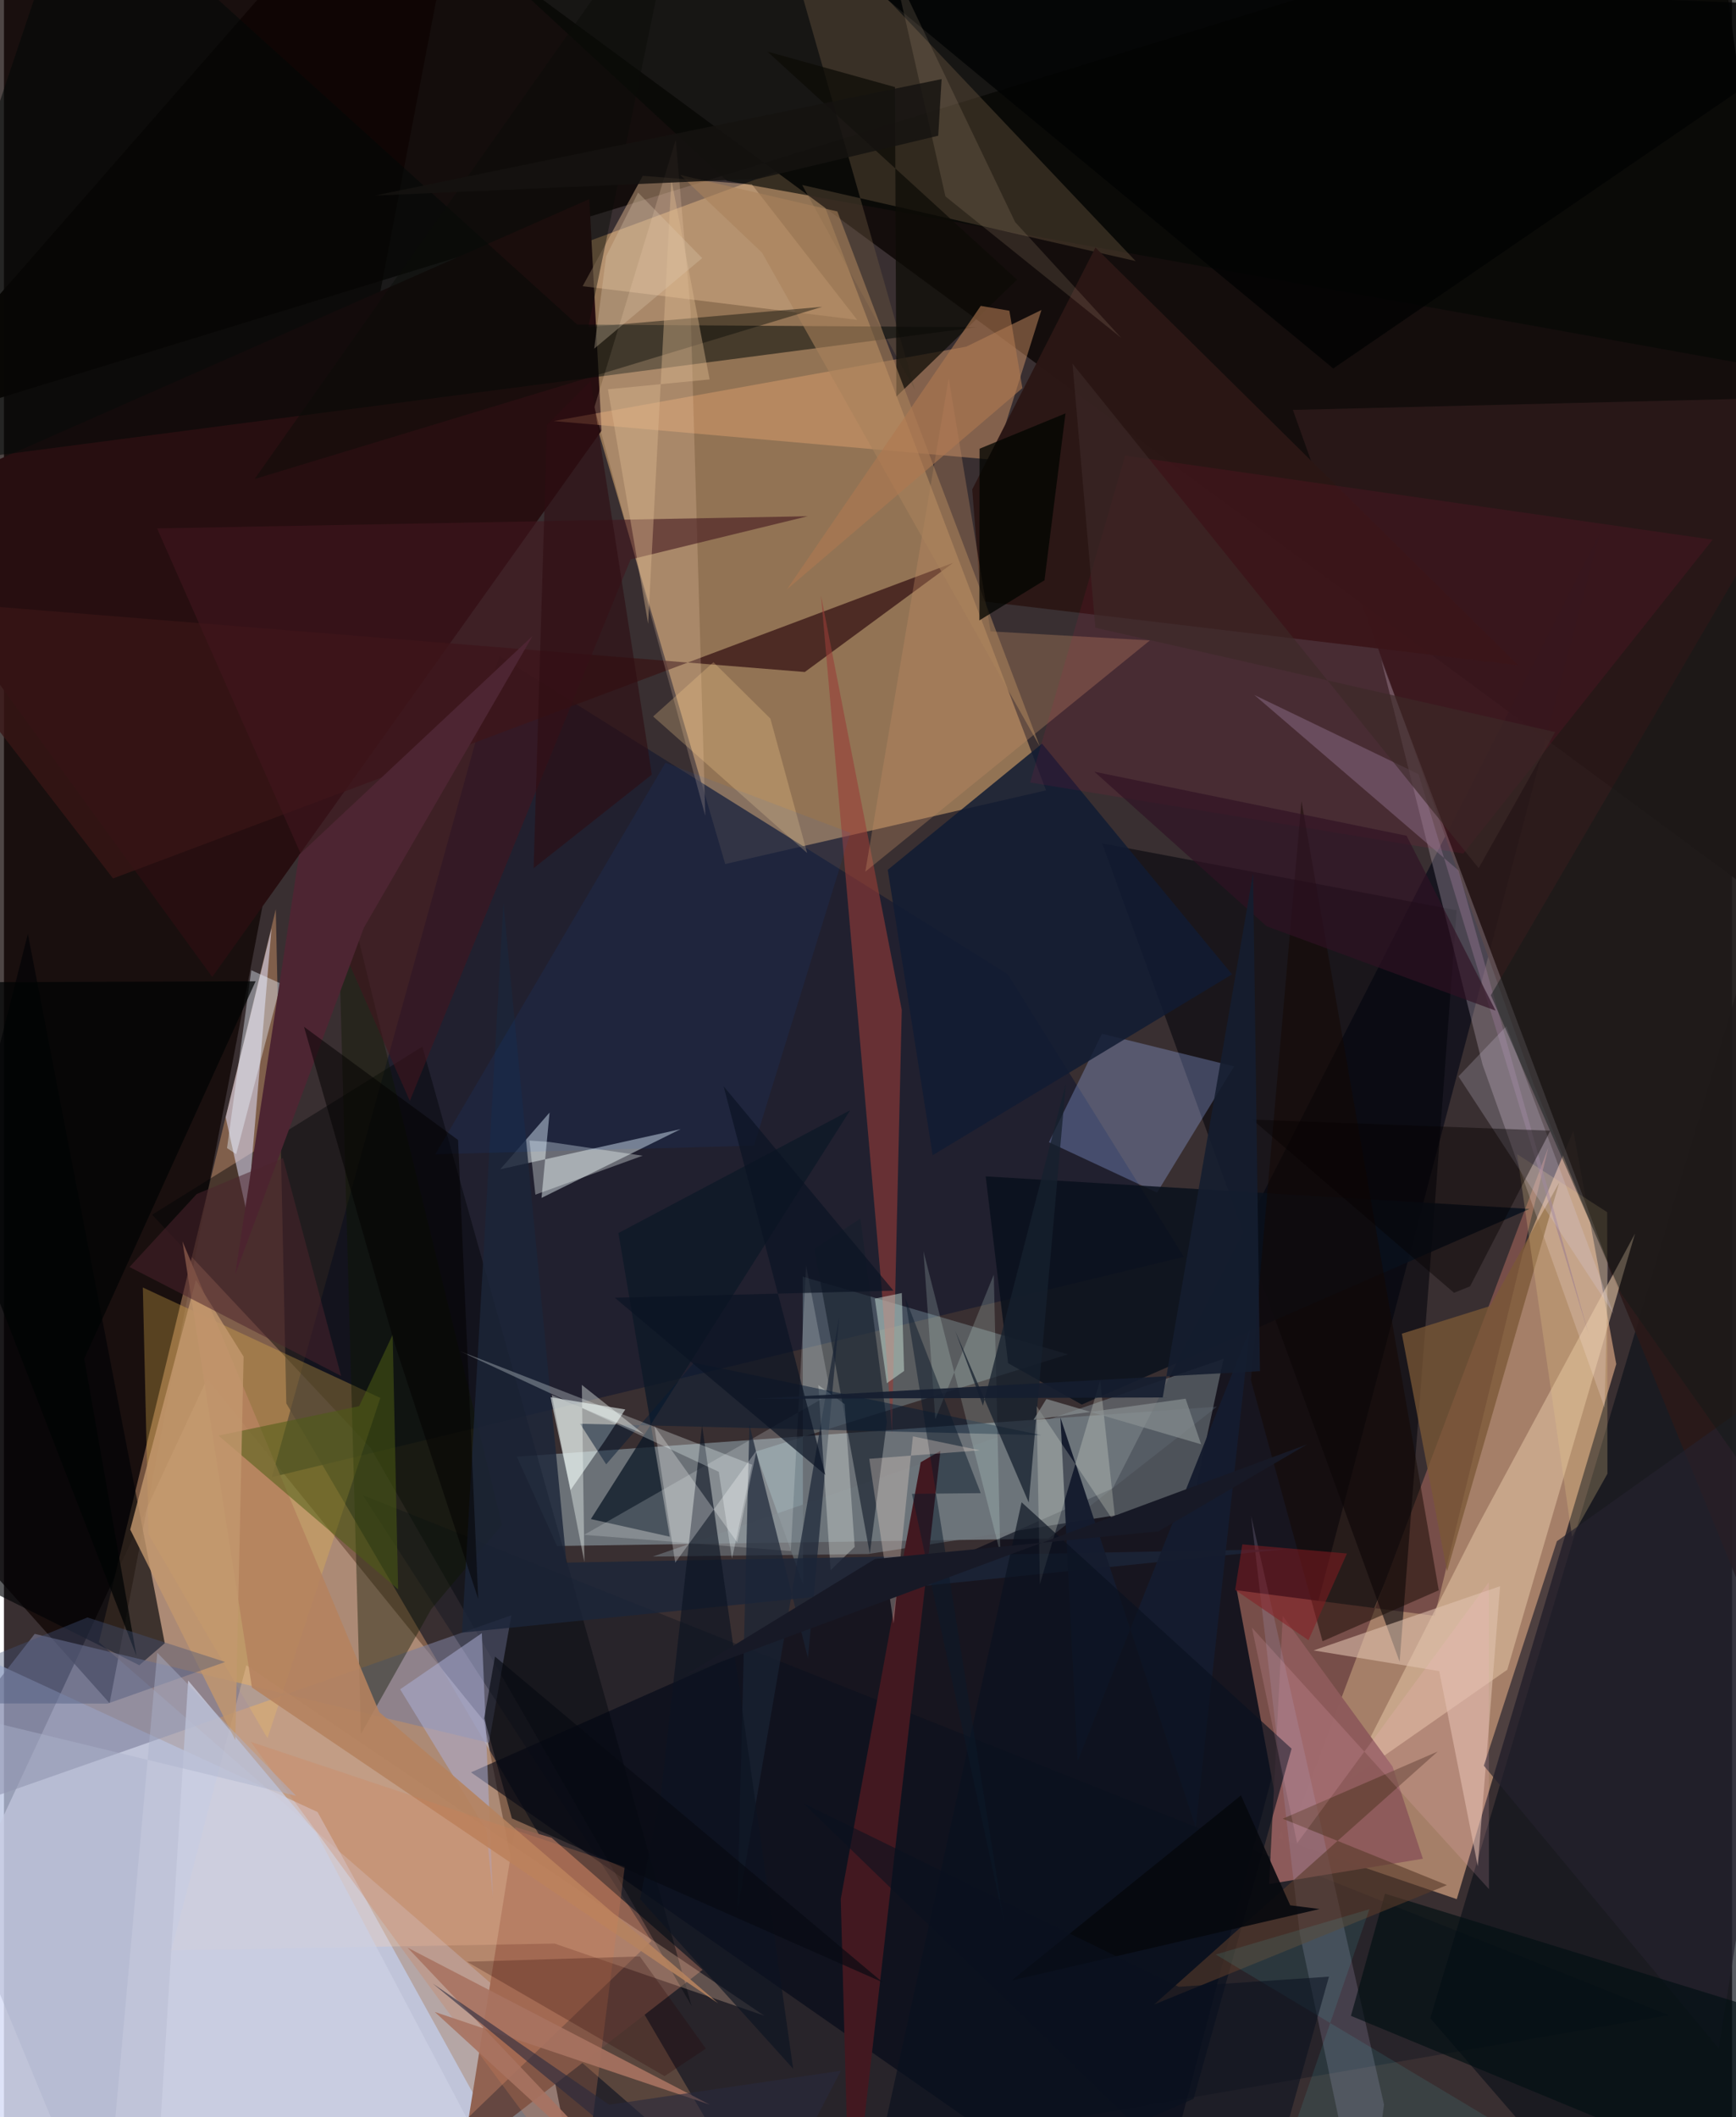 <svg xmlns="http://www.w3.org/2000/svg" width="228" height="278" viewBox="0 0 836 1024"><path fill="#392f31" d="M0 0h836v1024H0z"/><path fill="#f8e6e4" fill-opacity=".647" d="M282.12 1086l-49.994-253.752-133.894-165.37L-62 1010.996z"/><path fill="#d8a76f" fill-opacity=".561" d="M262.827 124.087l125.804-46.543L504.15 382.272 348.922 417.91z"/><path fill="#ecb48d" fill-opacity=".6" d="M616.485 889.076L759.217 546.91l20.772 112.85-77.154 258.786z"/><path fill="#150d0c" fill-opacity=".996" d="M176.739-62L-62 210.939 825.795-62 898 469.559z"/><path fill="#0e0302" fill-opacity=".733" d="M220.744-60.476L-31.236-62-62 697.12 51.107 823.782z"/><path fill="#a87a5a" fill-opacity=".639" d="M136.598 678.772l-5.09-239.027-85.573 354.503 323.28 281.342z"/><path fill="#9db2bc" fill-opacity=".506" d="M505.249 744.179l81.506-63.805-338.647 24.174 19.479 43.197z"/><path fill="#000414" fill-opacity=".588" d="M536.4 719.848l235.725-462.145L553.625 1086 225.938 857.23z"/><path fill="#c8daff" fill-opacity=".573" d="M151.709 876.414L-62 777.71-37.49 1086l284.882-36.544z"/><path fill="#270e10" d="M289.11 208.29l-5.934-111.991L-62 248.477l162.764 224.047z"/><path fill="#191c2e" fill-opacity=".761" d="M129.624 714.42l109.988-397.144L485.61 471.233l85.246 136.676z"/><path fill="#774e49" d="M596.404 769.176l95.735 12.346 55-226.551-127.48 339.022z"/><path fill="#0d121a" fill-opacity=".69" d="M785.006 1086l69.382-35.838-6.316-603.406L690.03 976.184z"/><path fill="#916251" d="M337.97 952.737l-73.002-63.863-17.608-5.158-25.461 158.935z"/><path fill="#02040c" fill-opacity=".569" d="M675.191 803.733L531.296 407.918l171.475 32.339-10.772 145.193z"/><path fill="#cbd6d9" fill-opacity=".549" d="M260.059 579.39l67.342-33.28-87.312 19.427 23.853-27.414z"/><path fill="#e8a571" fill-opacity=".424" d="M465.508 167.675l-199.587 35.968 213.18 18.783 22.808-72.498z"/><path fill="#020305" fill-opacity=".427" d="M202.411 506.238l130.195 463.876L177.355 700.27 71.68 587.522z"/><path fill="#2a1919" fill-opacity=".902" d="M898 909.25V191.495l-274.454 6.761 116.527 326.25z"/><path fill="#060805" fill-opacity=".643" d="M349.685 87.445L898 186.042 867.625-62 207.14-44.374z"/><path fill="#dcbb9e" fill-opacity=".624" d="M789.068 596.639L712.5 738.89l-62.06 122.352 76.829-53.65z"/><path fill="#c0eff9" fill-opacity=".235" d="M514.74 655.052l-128.349-37.589.172 148.78-22.967-64.126z"/><path fill="#ffedfe" fill-opacity=".224" d="M775.982 610.766l-109.67-291.48 49 195.662 59.023 165.894z"/><path fill="#e7f3f2" fill-opacity=".588" d="M300.583 681.708l-9.98 15.26-16.499 23.725-9.717-44.91z"/><path fill="#9ab4fa" fill-opacity=".306" d="M531.177 499.982l63.953 15.794-37.304 61.05-52.298-24.378z"/><path fill="#68553f" fill-opacity=".412" d="M386.154 89.47l161.31 36.794L369.112-62l71.7 250.793z"/><path fill="#e8b94e" fill-opacity=".306" d="M67.19 622.726l114.904 53.402-54.628 164.536-57.488-98.503z"/><path fill="#000306" fill-opacity=".643" d="M-62 741.78l127.483 63.634 12.303-10.647L11.57 451.674z"/><path fill="#dfb590" fill-opacity=".463" d="M361.862 89.237l50.9 65.479-132.804-16.301 29.095-53.38z"/><path fill="#2b1715" fill-opacity=".988" d="M732.563 321.764l-204.54-202.022-59.602 116.967 4.208 54.022z"/><path fill="#6e767c" fill-opacity=".631" d="M575.048 727.073l-157.026 24.555-104.144 1.23 276.135-95.637z"/><path fill="#09101c" fill-opacity=".835" d="M521.416 679.352l216.624-94.63-263.11-15.756 10.849 90.365z"/><path fill="#7b7e9a" fill-opacity=".592" d="M234.632 842.943L14.874 790.246-62 889.043 245.473 781.28z"/><path fill="#000a1b" fill-opacity=".302" d="M160.441 1086l152.786-147.242-139.611-215.596L805.18 974.644z"/><path fill="#111b33" fill-opacity=".855" d="M594.112 471.263l-144.835 87.473-21.723-138.024 74.642-61.027z"/><path fill="#391516" fill-opacity=".765" d="M-51.621 289.6l439.053 35.425 71.76-52.797-406.426 152.65z"/><path fill="#e1e1fd" fill-opacity=".537" d="M107.251 540.396l10.25 46.339-.579 10.242 12.516-147.96z"/><path fill="#010906" fill-opacity=".522" d="M35.28-62l242.01 218.984 193.312 1.27L-62 227.895z"/><path fill="#993c38" fill-opacity=".584" d="M424.551 622.539l5.043 70.756 4.739-204.83-39.072-200.447z"/><path fill="#ffd4b2" fill-opacity=".267" d="M80.94 943.354l36.338-137.938 250.539 169.508L266.37 940.03z"/><path fill="#0e1700" fill-opacity=".404" d="M240.95 737.567l-80.165-327.295 11.915 428.41 33.976-60.347z"/><path fill="#8d5b5b" fill-opacity=".984" d="M618.65 781.655l-6.611 129.581 74.39-12.237-14.68-44.582z"/><path fill="#431921" fill-opacity=".996" d="M409.333 1086l-4.514-167.527 38.683-211.234 9.541-5.504z"/><path fill="#c28c66" fill-opacity=".329" d="M416.687 421.61l137.696-111.867-77.078-4.362-20.259-122.355z"/><path fill="#ffd8b8" fill-opacity=".208" d="M324.983 67.659l-39.39 129.396L339.29 394.6l-7.128-244.584z"/><path fill="#0d1827" fill-opacity=".765" d="M409.358 537l-112.09 59.384 24.83 146.864-38.168-8.523z"/><path fill="#e1c2b0" fill-opacity=".565" d="M723.79 767.186l-10.793 135.46-18.664-94.396-60.755-10.002z"/><path fill="#42151d" fill-opacity=".584" d="M388.825 249.688L74.07 255.565 196.342 532.48l106.803-261.905z"/><path fill="#d60d4f" fill-opacity=".094" d="M542.388 220.319l284.22 40.695L705.97 412.849 496.433 378.47z"/><path fill="#171f2c" fill-opacity=".643" d="M414.327 589.385l12.789 98.416-8.242 63.747-26.8-147.485z"/><path fill="#f4fcfb" fill-opacity=".192" d="M380.655 750.2l7.41-138.099 11.817 62.1-119.2 68.147z"/><path fill="#192434" fill-opacity=".69" d="M354.773 924.485l5.86-235.333 28.326 112.961 15.136-165.45z"/><path fill="#acb0d5" fill-opacity=".525" d="M233.379 885.068l-41.713-68.018 39.52-27.146 5.364 127.657z"/><path fill="#f3faf4" fill-opacity=".31" d="M411.556 748.169l-4.857-69.056-12.732-9.196 5.922 89.558z"/><path fill="#b5825f" fill-opacity=".89" d="M119.966 816.168L86.35 600.387l95.202 227.707L345.506 968.9z"/><path fill="#a697ba" fill-opacity=".231" d="M626.893 935.403l-23.57-202.317 64.31 284.88-8.99 68.034z"/><path fill="#0d0b06" fill-opacity=".733" d="M431.056 42.128l.667 149.692 58.403-56.552-120.792-110.32z"/><path fill="#1c2539" fill-opacity=".816" d="M221.584 789.645l20.05-352.89 30.497 319.028 348.381-6.567z"/><path fill="#f7fffe" fill-opacity=".337" d="M263.838 552.327l45.112 6.658-51.857 18.829-2.883-26.177z"/><path fill="#130800" fill-opacity=".478" d="M627.701 387.51l-24.439 280.066L637.9 793.82l56.218-24.664z"/><path fill="#7a5836" fill-opacity=".753" d="M698.12 760.028L752.378 572l-33.44 59.69-42.69 13.366z"/><path fill="#061a33" fill-opacity=".498" d="M278.715 688.615l223.16 5.537-168.114-35.06-42.42 49.153z"/><path fill="#e0fff9" fill-opacity=".184" d="M482.015 751.363l-3.164-134.833-28.287 69.857-5.728-81.21z"/><path fill="#4d5e13" fill-opacity=".529" d="M190.683 768.7l-2.633-123.161-16.23 34.567-68.039 14.227z"/><path fill="#cbcfe3" fill-opacity=".761" d="M89.109 812.81l62.043 73.816 83.118 157.505-160.705 17.418z"/><path fill="#e9c98a" fill-opacity=".255" d="M775.718 712.788l-.109-126.49-43.596-28.081L758.59 743.28z"/><path fill="#c2986e" fill-opacity=".812" d="M61.088 739.796l50.838 101.88 4.008-185.505-23.093-37.068z"/><path fill="#24222d" fill-opacity=".671" d="M715.922 854.01l113.661 136.84 53.564-339.282-131.879 93.864z"/><path fill="#917390" fill-opacity=".455" d="M684.36 374.456l82.236 270.765-62.91-224.207-98.775-84.872z"/><path fill="#16202e" fill-opacity=".749" d="M460.196 643.719l13.418 36.154 40.12-155.942-17.966 202.814z"/><path fill="#0b1422" fill-opacity=".639" d="M317.906 867.032l-10.175 51.509 74.062 82.04-44.064-311.173z"/><path fill="#f4ffff" fill-opacity=".286" d="M352.215 753.851l9.722-45.429-141.335-54.9 125.215 58.336z"/><path fill="#a9815b" fill-opacity=".588" d="M403.169 102.278l-76.012-17.66L366.74 122.2 501.094 361z"/><path fill="#ce7f57" fill-opacity=".271" d="M119.455 842.492l94.252 129.002 66.532 89.62 20.086-158.21z"/><path fill="#dad2e7" fill-opacity=".22" d="M778.777 635.489l-47.684-127.88-4.312-11.244-23.122 24.247z"/><path fill="#010e12" fill-opacity=".643" d="M668.116 915.915L898 986.78v90.157L651.626 975z"/><path fill="#fed694" fill-opacity=".255" d="M314.06 346.532l74.5 66.04-17.786-65.026-27.547-27.265z"/><path fill="#020303" fill-opacity=".808" d="M352.692-62l290.38 240.22L898 3.667 322.25-19.4z"/><path fill="#005fef" fill-opacity=".078" d="M208.679 558.259l111.339-189.33 89.48 33.909-46.64 151.27z"/><path fill="#151c2e" fill-opacity=".98" d="M519.39 851.905l83.392-209.115-26.241 240.965-65.447-198.138z"/><path fill="#0b0d09" fill-opacity=".435" d="M121.258 231.679L395.802 148.4l-113.108 9.825L328.15-62z"/><path fill="#ddb98f" fill-opacity=".412" d="M341.383 183.517L322.88 86.923l-11.254 214.79-19.445-113.43z"/><path fill="#af7950" fill-opacity=".6" d="M378.76 285.09l93.778-137.143 13.86 2.346 6.286 37.426z"/><path fill="#020401" fill-opacity=".761" d="M471.89 300.047l31.497-19.4 10.151-80.702-41.557 17.071z"/><path fill="#121b19" fill-opacity=".471" d="M883.693 769.616L898 175.75 719.32 481.358l63.187 144.487z"/><path fill="#e8f2ff" fill-opacity=".408" d="M119.659 469.274l-11.739 86.03 4.423 2.949 21.637-82.535z"/><path fill="#0b1423" fill-opacity=".69" d="M348.163 525.417l82.162 98.848-134.805 3.414 101.863 85.701z"/><path fill="#4d2532" d="M111.876 616.402l30.89-202.929 112.988-105.912-81.682 141.23z"/><path fill="#f7fceb" fill-opacity=".231" d="M537.857 737.255l-38.293-57.15 1.584 86.155 29.157-98.638z"/><path fill="#060000" fill-opacity=".42" d="M709.264 622.161l38.833-75.298-144.17-5.359 97.56 83.77z"/><path fill="#000303" fill-opacity=".729" d="M38.852 657.16l82.89-182.548-183.742.607L64.085 800.803z"/><path fill="#0a121f" fill-opacity=".659" d="M492.297 726.593l130.619 119.17-47.414 169.343L413.528 1086z"/><path fill="#861b21" fill-opacity=".522" d="M595.617 768.984l35.465 24.335 18.61-41.943-50.612-4.43z"/><path fill="#c2ad90" fill-opacity=".165" d="M455.454 94.99L430.438-15.307l58.726 122.703 51.341 56.026z"/><path fill="#2f1123" fill-opacity=".659" d="M610.843 448.002l110.78 40.806-43.076-84.58-151.01-30.963z"/><path fill="#583a2a" fill-opacity=".604" d="M698.068 911.755l-141.635 57.749L693.65 847.13l-75.017 32.518z"/><path fill="#290000" fill-opacity=".239" d="M224.014 948.818l95.574 55.328 19.99-13.3-31.937-44.577z"/><path fill="#8a9192" fill-opacity=".671" d="M504.32 676.636l74.828 21.918-7.511-22.056-73.566 10.21z"/><path fill="#030000" fill-opacity=".506" d="M189.163 650.429l-43.992-153.787 74.51 54.724 9.759 222.002z"/><path fill="#0c1929" fill-opacity=".486" d="M472.536 722.194l-36.649-94.8 47.875 302.214-44.5-207.077z"/><path fill="#a87361" fill-opacity=".898" d="M208.4 973.1l133.047 44.838-146.227-75.96L331.578 1086z"/><path fill="#dff8eb" fill-opacity=".427" d="M421.301 628.1l13.048-2.7 1.113 37.687-8.322 5.907z"/><path fill="#2f0d12" fill-opacity=".592" d="M313.424 374.655l-57.19 45.253 6.453-214.409 21.151-21.294z"/><path fill="#06080e" fill-opacity=".898" d="M598.431 868.367l-110.928 89.516 148.97-34.557-14.22-1.796z"/><path fill="#070a11" fill-opacity=".647" d="M245.736 879.498l179.323 79.245-187.512-157.517-5.218 29.88z"/><path fill="#ffe9d8" fill-opacity=".286" d="M430.397 785.274l9.327-90.558 32.405 6.746-53.526 4.11z"/><path fill="#171926" d="M329.969 809.996L630.428 698.6l-71.929 42.077-137.108 13.337z"/><path fill="#febccc" fill-opacity=".157" d="M603.738 787.248l114.673 126.47-.1-148.482-92.714 126.268z"/><path fill="#feffff" fill-opacity=".275" d="M324.741 755.84l-10.115-66.182 40.099 56.326 9.34-44.426z"/><path fill="#f6fef9" fill-opacity=".388" d="M309.606 693.687l-30.042-23.852 1.237 85.706-15.778-80.855z"/><path fill="#141d2f" fill-opacity=".898" d="M607.613 663.184L362.897 676.55l197.692-.651 43.703-253.544z"/><path fill="#435378" fill-opacity=".384" d="M50.118 823.971L-62 823.806 40.384 782.3l66.634 21.532z"/><path fill="#4c242d" fill-opacity=".518" d="M93.24 577.511l41.75-17.374 28.115 105.355-102.359-52.69z"/><path fill="#151310" fill-opacity=".827" d="M364.944 86.44L179.347 94.6l274.259-56.338-1.635 27.386z"/><path fill="#4ff2ed" fill-opacity=".098" d="M728.371 1030.391l-142.146-85.057 74.327-21.89-54.819 159.262z"/><path fill="#3c2a27" fill-opacity=".639" d="M516.928 175.903l196.489 243.982 36.987-65.817-222.416-50.45z"/><path fill="#decbaf" fill-opacity=".302" d="M285.544 168.636l5.772-44.652 15.467-30.84 30.99 31.709z"/><path fill="#0a111f" fill-opacity=".561" d="M640.997 956.04l-35.907 127.93L386.746 872.2l181.534 88.733z"/><path fill="#abb2cc" fill-opacity=".443" d="M74.176 799.361L48.326 1086-62 819.306l203.316 49.273z"/><path fill="#2a2a3d" fill-opacity=".592" d="M207.46 959.383l85.301 58.59 112.105-16.43L360.98 1086z"/></svg>